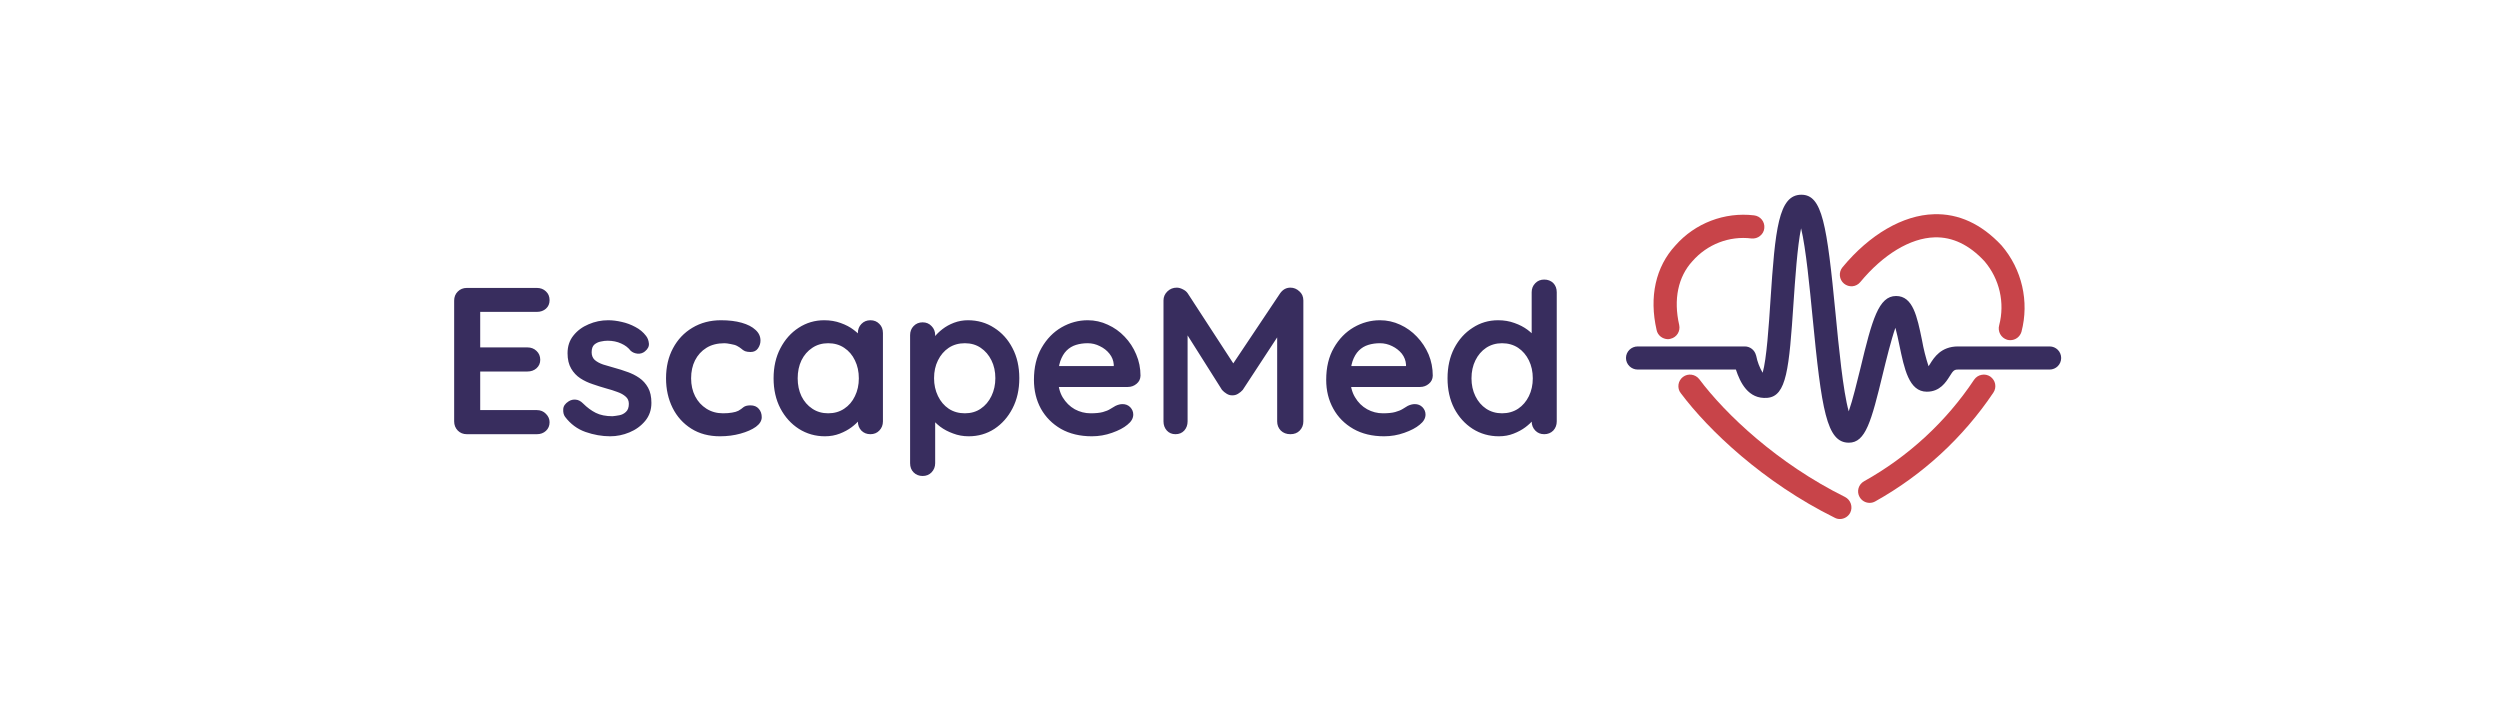 <svg xmlns="http://www.w3.org/2000/svg" version="1.1" xmlns:xlink="http://www.w3.org/1999/xlink" viewBox="0 0 13.047 3.726"><g transform="matrix(0.727,0,0,0.727,2.288,1.459)"><g transform="matrix(1,0,0,1,0,0)" clip-path="url(#SvgjsClipPath5385)"><g clip-path="url(#SvgjsClipPath5383b28996cd-3c67-453d-b685-88e7199ee47a)"><path d=" M 10.274 1.603 C 10.244 1.603 10.217 1.587 10.202 1.561 C 10.179 1.521 10.194 1.47 10.234 1.448 C 10.551 1.271 10.823 1.021 11.024 0.719 C 11.037 0.7 11.056 0.688 11.077 0.684 C 11.099 0.679 11.122 0.684 11.14 0.696 C 11.158 0.709 11.171 0.728 11.175 0.749 C 11.179 0.771 11.175 0.793 11.162 0.812 C 10.945 1.135 10.655 1.402 10.315 1.592 C 10.303 1.599 10.289 1.603 10.274 1.603 Z" fill="#c84449" transform="matrix(1,0,0,1,0,0)" fill-rule="nonzero"></path></g><g clip-path="url(#SvgjsClipPath5383b28996cd-3c67-453d-b685-88e7199ee47a)"><path d=" M 11.284 0.435 C 11.276 0.435 11.268 0.434 11.261 0.432 C 11.239 0.425 11.222 0.411 11.211 0.391 C 11.201 0.372 11.198 0.349 11.204 0.328 C 11.246 0.167 11.207 -0.004 11.099 -0.131 C 10.99 -0.249 10.869 -0.307 10.74 -0.303 C 10.566 -0.298 10.372 -0.181 10.207 0.018 C 10.193 0.035 10.173 0.046 10.151 0.048 C 10.129 0.05 10.107 0.043 10.09 0.029 C 10.055 -0 10.05 -0.053 10.079 -0.088 C 10.274 -0.324 10.514 -0.463 10.735 -0.469 C 10.913 -0.475 11.077 -0.399 11.221 -0.245 C 11.368 -0.074 11.421 0.158 11.364 0.375 C 11.353 0.411 11.321 0.435 11.284 0.435 Z" fill="#c84449" transform="matrix(1,0,0,1,0,0)" fill-rule="nonzero"></path></g><g clip-path="url(#SvgjsClipPath5383b28996cd-3c67-453d-b685-88e7199ee47a)"><path d=" M 8.826 0.428 C 8.787 0.427 8.753 0.401 8.745 0.363 C 8.69 0.124 8.738 -0.092 8.88 -0.245 C 9.021 -0.405 9.232 -0.486 9.444 -0.461 C 9.49 -0.456 9.523 -0.415 9.518 -0.369 C 9.516 -0.347 9.505 -0.327 9.487 -0.313 C 9.47 -0.299 9.448 -0.293 9.426 -0.295 C 9.266 -0.315 9.108 -0.253 9.002 -0.132 C 8.899 -0.02 8.865 0.142 8.907 0.326 C 8.917 0.371 8.889 0.415 8.845 0.425 C 8.838 0.427 8.832 0.428 8.826 0.428 Z" fill="#c84449" transform="matrix(1,0,0,1,0,0)" fill-rule="nonzero"></path></g><g clip-path="url(#SvgjsClipPath5383b28996cd-3c67-453d-b685-88e7199ee47a)"><path d=" M 10.06 1.719 C 10.048 1.719 10.035 1.716 10.024 1.71 C 9.512 1.457 9.117 1.081 8.918 0.815 C 8.904 0.798 8.899 0.775 8.902 0.753 C 8.905 0.732 8.917 0.712 8.934 0.699 C 8.971 0.671 9.023 0.679 9.051 0.715 C 9.239 0.966 9.612 1.32 10.098 1.561 C 10.117 1.571 10.132 1.588 10.139 1.609 C 10.146 1.63 10.145 1.653 10.135 1.673 C 10.121 1.701 10.092 1.719 10.06 1.719 Z" fill="#c84449" transform="matrix(1,0,0,1,0,0)" fill-rule="nonzero"></path></g><g clip-path="url(#SvgjsClipPath5383b28996cd-3c67-453d-b685-88e7199ee47a)"><path d=" M 10.125 1.171 C 9.965 1.171 9.929 0.936 9.864 0.266 C 9.844 0.062 9.817 -0.223 9.782 -0.368 C 9.755 -0.238 9.739 0.003 9.728 0.163 C 9.696 0.642 9.678 0.837 9.54 0.849 C 9.402 0.861 9.344 0.737 9.314 0.646 L 8.609 0.646 C 8.563 0.646 8.525 0.609 8.525 0.563 C 8.525 0.517 8.563 0.48 8.609 0.48 L 9.378 0.48 C 9.415 0.48 9.448 0.505 9.458 0.542 L 9.46 0.548 C 9.468 0.59 9.484 0.631 9.506 0.669 C 9.534 0.575 9.551 0.325 9.562 0.152 C 9.596 -0.362 9.62 -0.609 9.784 -0.609 C 9.934 -0.609 9.967 -0.399 10.03 0.25 C 10.052 0.478 10.083 0.801 10.124 0.946 C 10.153 0.864 10.184 0.733 10.208 0.637 C 10.292 0.286 10.339 0.118 10.464 0.118 C 10.585 0.118 10.615 0.265 10.65 0.435 C 10.661 0.498 10.677 0.561 10.697 0.622 C 10.701 0.617 10.704 0.612 10.707 0.607 C 10.736 0.56 10.786 0.48 10.909 0.48 L 11.566 0.48 C 11.612 0.48 11.649 0.517 11.649 0.563 C 11.649 0.609 11.612 0.646 11.566 0.646 L 10.909 0.646 C 10.881 0.646 10.874 0.653 10.848 0.695 C 10.822 0.736 10.779 0.805 10.685 0.805 C 10.556 0.805 10.523 0.641 10.487 0.468 C 10.48 0.433 10.47 0.386 10.459 0.346 C 10.428 0.434 10.393 0.578 10.369 0.676 C 10.286 1.019 10.245 1.171 10.125 1.171 Z" fill="#382d5e" transform="matrix(1,0,0,1,0,0)" fill-rule="nonzero"></path></g></g><g><path d=" M 0.204 0.06 L 0.707 0.06 Q 0.746 0.06 0.772 0.085 Q 0.798 0.109 0.798 0.148 Q 0.798 0.186 0.772 0.209 Q 0.746 0.232 0.707 0.232 L 0.287 0.232 L 0.3 0.207 L 0.3 0.499 L 0.288 0.487 L 0.639 0.487 Q 0.678 0.487 0.704 0.512 Q 0.731 0.537 0.731 0.576 Q 0.731 0.613 0.704 0.637 Q 0.678 0.66 0.639 0.66 L 0.292 0.66 L 0.3 0.648 L 0.3 0.951 L 0.288 0.937 L 0.707 0.937 Q 0.746 0.937 0.772 0.964 Q 0.798 0.99 0.798 1.024 Q 0.798 1.062 0.772 1.086 Q 0.746 1.11 0.707 1.11 L 0.204 1.11 Q 0.165 1.11 0.139 1.084 Q 0.113 1.057 0.113 1.018 L 0.113 0.151 Q 0.113 0.112 0.139 0.086 Q 0.165 0.06 0.204 0.06 M 0.909 0.985 Q 0.894 0.964 0.896 0.931 Q 0.897 0.898 0.935 0.874 Q 0.959 0.859 0.986 0.862 Q 1.013 0.864 1.038 0.889 Q 1.082 0.933 1.13 0.957 Q 1.178 0.981 1.25 0.981 Q 1.272 0.979 1.299 0.974 Q 1.326 0.969 1.346 0.95 Q 1.367 0.931 1.367 0.892 Q 1.367 0.859 1.344 0.84 Q 1.322 0.82 1.285 0.807 Q 1.248 0.793 1.203 0.781 Q 1.157 0.768 1.108 0.751 Q 1.059 0.735 1.019 0.709 Q 0.978 0.682 0.953 0.639 Q 0.927 0.595 0.927 0.529 Q 0.927 0.454 0.969 0.402 Q 1.011 0.349 1.078 0.321 Q 1.145 0.292 1.218 0.292 Q 1.265 0.292 1.316 0.304 Q 1.367 0.315 1.413 0.34 Q 1.46 0.364 1.491 0.405 Q 1.508 0.427 1.511 0.459 Q 1.514 0.49 1.482 0.516 Q 1.46 0.534 1.43 0.532 Q 1.4 0.529 1.38 0.511 Q 1.355 0.478 1.312 0.459 Q 1.269 0.439 1.214 0.439 Q 1.191 0.439 1.165 0.445 Q 1.139 0.45 1.119 0.467 Q 1.1 0.484 1.1 0.522 Q 1.1 0.556 1.122 0.577 Q 1.145 0.597 1.183 0.61 Q 1.221 0.622 1.265 0.634 Q 1.31 0.646 1.356 0.663 Q 1.403 0.679 1.442 0.706 Q 1.481 0.733 1.505 0.776 Q 1.529 0.819 1.529 0.885 Q 1.529 0.961 1.484 1.015 Q 1.439 1.069 1.371 1.097 Q 1.304 1.125 1.233 1.125 Q 1.145 1.125 1.056 1.094 Q 0.968 1.063 0.909 0.985 M 2.028 0.292 Q 2.114 0.292 2.177 0.31 Q 2.241 0.328 2.276 0.361 Q 2.312 0.393 2.312 0.438 Q 2.312 0.468 2.294 0.494 Q 2.276 0.52 2.241 0.52 Q 2.217 0.52 2.201 0.514 Q 2.186 0.507 2.174 0.496 Q 2.162 0.486 2.145 0.477 Q 2.13 0.468 2.099 0.463 Q 2.069 0.457 2.054 0.457 Q 1.977 0.457 1.924 0.49 Q 1.871 0.523 1.842 0.58 Q 1.814 0.636 1.814 0.709 Q 1.814 0.781 1.843 0.838 Q 1.872 0.894 1.924 0.927 Q 1.976 0.96 2.043 0.96 Q 2.081 0.96 2.108 0.955 Q 2.135 0.951 2.153 0.942 Q 2.174 0.93 2.19 0.916 Q 2.207 0.903 2.24 0.903 Q 2.279 0.903 2.3 0.928 Q 2.321 0.952 2.321 0.988 Q 2.321 1.026 2.279 1.057 Q 2.237 1.087 2.168 1.106 Q 2.1 1.125 2.021 1.125 Q 1.902 1.125 1.815 1.07 Q 1.728 1.015 1.681 0.921 Q 1.634 0.826 1.634 0.709 Q 1.634 0.586 1.684 0.493 Q 1.734 0.399 1.823 0.346 Q 1.913 0.292 2.028 0.292 M 3.101 0.292 Q 3.14 0.292 3.165 0.318 Q 3.191 0.343 3.191 0.384 L 3.191 1.018 Q 3.191 1.057 3.165 1.084 Q 3.14 1.11 3.101 1.11 Q 3.062 1.11 3.036 1.084 Q 3.011 1.057 3.011 1.018 L 3.011 0.945 L 3.044 0.958 Q 3.044 0.978 3.023 1.006 Q 3.002 1.033 2.966 1.06 Q 2.93 1.087 2.881 1.106 Q 2.832 1.125 2.775 1.125 Q 2.672 1.125 2.588 1.072 Q 2.504 1.018 2.455 0.925 Q 2.406 0.831 2.406 0.709 Q 2.406 0.586 2.455 0.493 Q 2.504 0.399 2.586 0.346 Q 2.669 0.292 2.769 0.292 Q 2.834 0.292 2.888 0.312 Q 2.942 0.331 2.981 0.361 Q 3.021 0.391 3.043 0.422 Q 3.065 0.453 3.065 0.474 L 3.011 0.493 L 3.011 0.384 Q 3.011 0.345 3.036 0.319 Q 3.062 0.292 3.101 0.292 M 2.798 0.96 Q 2.864 0.96 2.913 0.927 Q 2.963 0.894 2.99 0.837 Q 3.018 0.78 3.018 0.709 Q 3.018 0.637 2.99 0.58 Q 2.963 0.523 2.913 0.49 Q 2.864 0.457 2.798 0.457 Q 2.733 0.457 2.684 0.49 Q 2.634 0.523 2.606 0.58 Q 2.579 0.637 2.579 0.709 Q 2.579 0.78 2.606 0.837 Q 2.634 0.894 2.684 0.927 Q 2.733 0.96 2.798 0.96 M 3.801 0.292 Q 3.906 0.292 3.989 0.346 Q 4.073 0.399 4.121 0.492 Q 4.17 0.585 4.17 0.708 Q 4.17 0.831 4.121 0.925 Q 4.073 1.018 3.991 1.072 Q 3.909 1.125 3.807 1.125 Q 3.747 1.125 3.695 1.105 Q 3.642 1.086 3.602 1.056 Q 3.563 1.026 3.541 0.995 Q 3.519 0.964 3.519 0.943 L 3.566 0.924 L 3.566 1.318 Q 3.566 1.357 3.54 1.384 Q 3.515 1.41 3.476 1.41 Q 3.437 1.41 3.411 1.384 Q 3.386 1.359 3.386 1.318 L 3.386 0.399 Q 3.386 0.36 3.411 0.334 Q 3.437 0.307 3.476 0.307 Q 3.515 0.307 3.54 0.334 Q 3.566 0.36 3.566 0.399 L 3.566 0.472 L 3.54 0.459 Q 3.54 0.439 3.561 0.412 Q 3.582 0.384 3.618 0.356 Q 3.654 0.328 3.701 0.31 Q 3.749 0.292 3.801 0.292 M 3.779 0.457 Q 3.713 0.457 3.663 0.49 Q 3.614 0.523 3.586 0.58 Q 3.558 0.636 3.558 0.708 Q 3.558 0.778 3.586 0.836 Q 3.614 0.894 3.663 0.927 Q 3.713 0.96 3.779 0.96 Q 3.845 0.96 3.893 0.927 Q 3.942 0.894 3.97 0.836 Q 3.998 0.778 3.998 0.708 Q 3.998 0.636 3.97 0.58 Q 3.942 0.523 3.893 0.49 Q 3.845 0.457 3.779 0.457 M 4.691 1.125 Q 4.563 1.125 4.469 1.072 Q 4.376 1.018 4.325 0.927 Q 4.275 0.835 4.275 0.72 Q 4.275 0.585 4.33 0.49 Q 4.385 0.394 4.473 0.343 Q 4.562 0.292 4.661 0.292 Q 4.737 0.292 4.805 0.324 Q 4.874 0.355 4.926 0.41 Q 4.979 0.465 5.009 0.537 Q 5.04 0.609 5.04 0.69 Q 5.039 0.726 5.012 0.748 Q 4.985 0.771 4.949 0.771 L 4.376 0.771 L 4.331 0.621 L 4.881 0.621 L 4.848 0.651 L 4.848 0.61 Q 4.845 0.567 4.817 0.532 Q 4.79 0.498 4.748 0.478 Q 4.707 0.457 4.661 0.457 Q 4.616 0.457 4.577 0.469 Q 4.538 0.481 4.509 0.51 Q 4.481 0.538 4.464 0.586 Q 4.448 0.634 4.448 0.708 Q 4.448 0.789 4.481 0.845 Q 4.515 0.901 4.568 0.931 Q 4.622 0.96 4.682 0.96 Q 4.737 0.96 4.77 0.951 Q 4.803 0.942 4.823 0.929 Q 4.844 0.916 4.86 0.907 Q 4.887 0.894 4.911 0.894 Q 4.944 0.894 4.966 0.916 Q 4.988 0.939 4.988 0.969 Q 4.988 1.009 4.946 1.042 Q 4.907 1.075 4.836 1.1 Q 4.766 1.125 4.691 1.125 M 5.3 0.058 Q 5.321 0.058 5.344 0.07 Q 5.367 0.081 5.379 0.099 L 5.744 0.66 L 5.669 0.657 L 6.042 0.099 Q 6.071 0.058 6.116 0.058 Q 6.152 0.058 6.18 0.084 Q 6.209 0.109 6.209 0.15 L 6.209 1.018 Q 6.209 1.057 6.183 1.084 Q 6.158 1.11 6.116 1.11 Q 6.074 1.11 6.047 1.084 Q 6.021 1.057 6.021 1.018 L 6.021 0.312 L 6.08 0.325 L 5.774 0.792 Q 5.76 0.808 5.74 0.82 Q 5.72 0.832 5.699 0.831 Q 5.679 0.832 5.659 0.82 Q 5.639 0.808 5.625 0.792 L 5.339 0.339 L 5.378 0.259 L 5.378 1.018 Q 5.378 1.057 5.354 1.084 Q 5.33 1.11 5.291 1.11 Q 5.253 1.11 5.229 1.084 Q 5.205 1.057 5.205 1.018 L 5.205 0.15 Q 5.205 0.112 5.233 0.085 Q 5.261 0.058 5.3 0.058 M 6.789 1.125 Q 6.661 1.125 6.568 1.072 Q 6.474 1.018 6.424 0.927 Q 6.373 0.835 6.373 0.72 Q 6.373 0.585 6.428 0.49 Q 6.483 0.394 6.571 0.343 Q 6.66 0.292 6.759 0.292 Q 6.835 0.292 6.904 0.324 Q 6.972 0.355 7.024 0.41 Q 7.077 0.465 7.108 0.537 Q 7.138 0.609 7.138 0.69 Q 7.137 0.726 7.11 0.748 Q 7.083 0.771 7.047 0.771 L 6.474 0.771 L 6.429 0.621 L 6.979 0.621 L 6.946 0.651 L 6.946 0.61 Q 6.943 0.567 6.916 0.532 Q 6.888 0.498 6.847 0.478 Q 6.805 0.457 6.759 0.457 Q 6.714 0.457 6.675 0.469 Q 6.636 0.481 6.607 0.51 Q 6.579 0.538 6.562 0.586 Q 6.546 0.634 6.546 0.708 Q 6.546 0.789 6.58 0.845 Q 6.613 0.901 6.667 0.931 Q 6.72 0.96 6.78 0.96 Q 6.835 0.96 6.868 0.951 Q 6.901 0.942 6.922 0.929 Q 6.942 0.916 6.958 0.907 Q 6.985 0.894 7.009 0.894 Q 7.042 0.894 7.064 0.916 Q 7.086 0.939 7.086 0.969 Q 7.086 1.009 7.044 1.042 Q 7.005 1.075 6.934 1.1 Q 6.864 1.125 6.789 1.125 M 7.938 -2.220446049250313e-16 Q 7.977 -2.220446049250313e-16 8.003 0.025 Q 8.028 0.051 8.028 0.091 L 8.028 1.018 Q 8.028 1.057 8.003 1.084 Q 7.977 1.11 7.938 1.11 Q 7.899 1.11 7.874 1.084 Q 7.848 1.057 7.848 1.018 L 7.848 0.945 L 7.881 0.958 Q 7.881 0.978 7.86 1.006 Q 7.839 1.033 7.803 1.06 Q 7.767 1.087 7.718 1.106 Q 7.67 1.125 7.613 1.125 Q 7.509 1.125 7.425 1.072 Q 7.341 1.018 7.292 0.925 Q 7.244 0.831 7.244 0.709 Q 7.244 0.586 7.292 0.493 Q 7.341 0.399 7.424 0.346 Q 7.506 0.292 7.607 0.292 Q 7.671 0.292 7.725 0.312 Q 7.779 0.331 7.819 0.361 Q 7.859 0.391 7.88 0.422 Q 7.902 0.453 7.902 0.474 L 7.848 0.493 L 7.848 0.091 Q 7.848 0.052 7.874 0.026 Q 7.899 -2.220446049250313e-16 7.938 -2.220446049250313e-16 M 7.635 0.96 Q 7.701 0.96 7.751 0.927 Q 7.8 0.894 7.828 0.837 Q 7.856 0.78 7.856 0.709 Q 7.856 0.637 7.828 0.58 Q 7.8 0.523 7.751 0.49 Q 7.701 0.457 7.635 0.457 Q 7.571 0.457 7.521 0.49 Q 7.472 0.523 7.444 0.58 Q 7.416 0.637 7.416 0.709 Q 7.416 0.78 7.444 0.837 Q 7.472 0.894 7.521 0.927 Q 7.571 0.96 7.635 0.96" fill="#382d5e" fill-rule="nonzero"></path></g><g></g></g><defs><clipPath id="SvgjsClipPath5385"><path d=" M 8.525 -0.609 h 3.123 v 2.328 h -3.123 Z"></path></clipPath><clipPath id="SvgjsClipPath5383b28996cd-3c67-453d-b685-88e7199ee47a"><path d=" M 8.525 -0.609 L 11.649 -0.609 L 11.649 1.719 L 8.525 1.719 Z"></path></clipPath></defs></svg>
